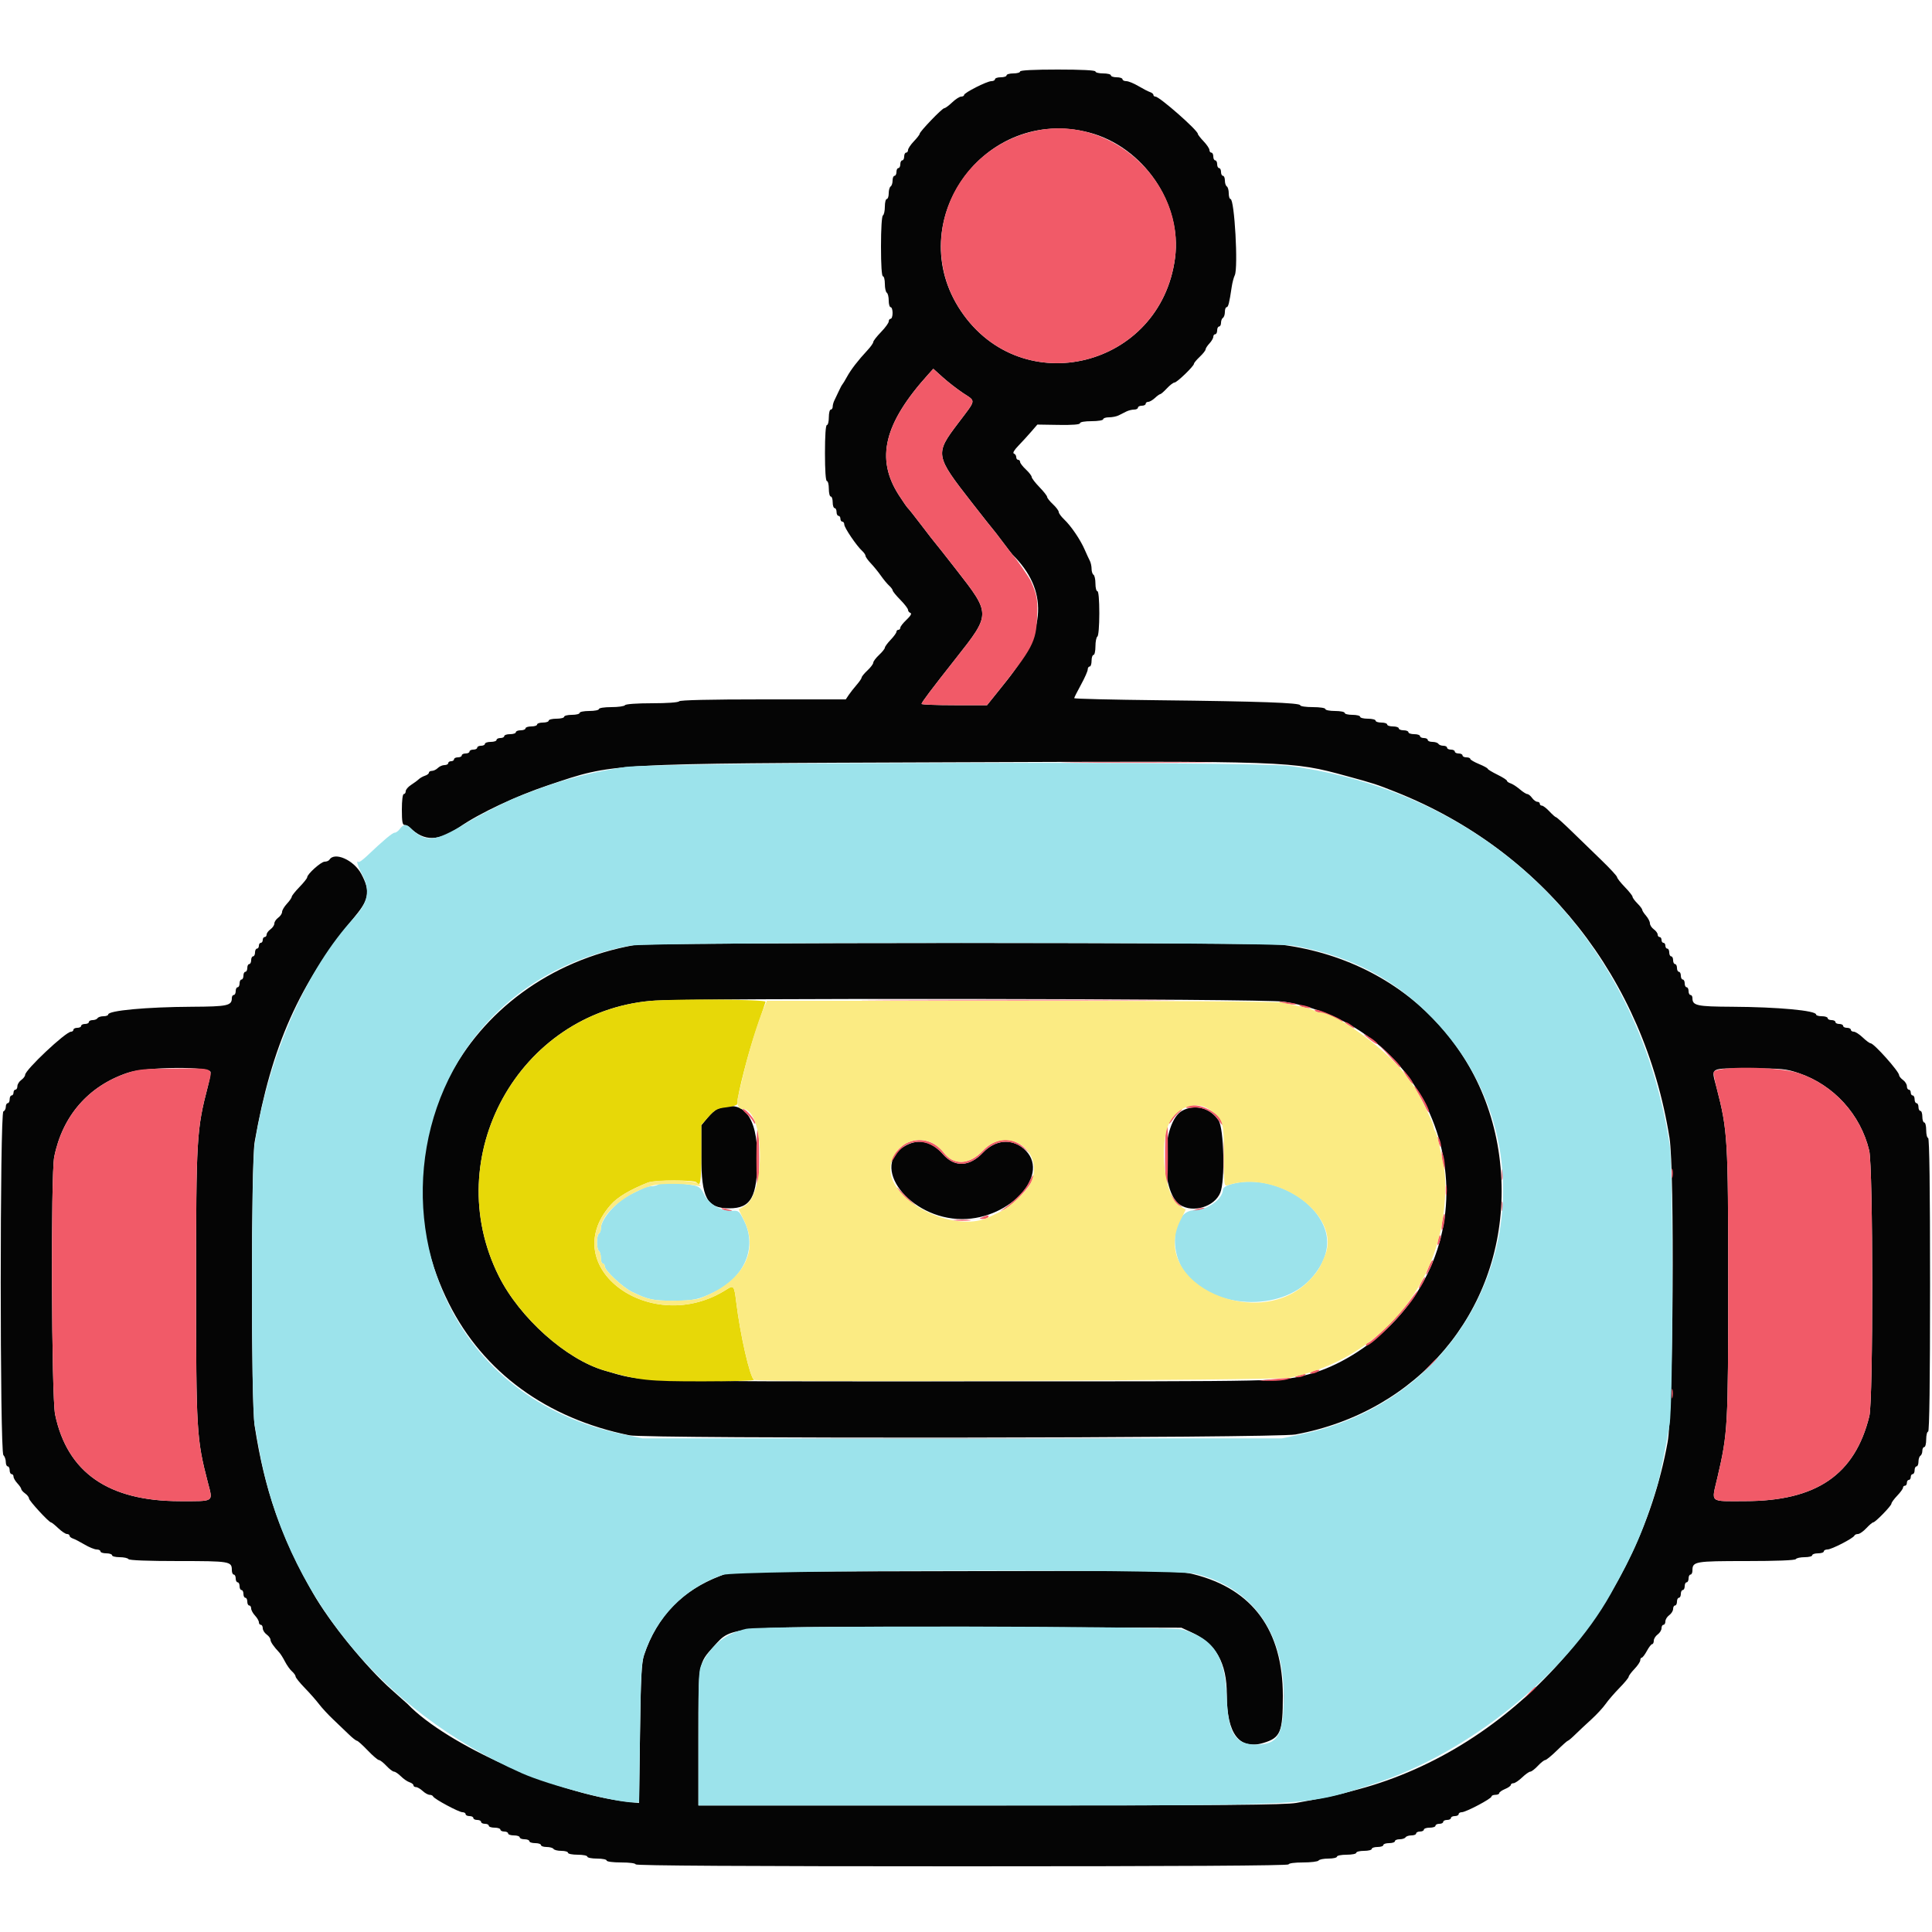 <svg id="svg" version="1.1" xmlns="http://www.w3.org/2000/svg" xmlns:xlink="http://www.w3.org/1999/xlink" width="400" height="400" viewBox="0, 0, 400,400"><g id="svgg"><path id="path0" d="M211.200 14.800 C 211.200 15.020,210.570 15.200,209.800 15.200 C 209.030 15.200,208.400 15.380,208.400 15.600 C 208.400 15.820,207.860 16.000,207.200 16.000 C 206.540 16.000,206.000 16.180,206.000 16.400 C 206.000 16.620,205.665 16.800,205.256 16.800 C 204.344 16.800,199.600 19.205,199.600 19.667 C 199.600 19.850,199.328 20.000,198.996 20.000 C 198.664 20.000,197.828 20.540,197.137 21.200 C 196.446 21.860,195.710 22.400,195.500 22.400 C 195.062 22.400,190.408 27.243,190.403 27.704 C 190.401 27.871,189.860 28.572,189.200 29.263 C 188.540 29.954,188.000 30.762,188.000 31.059 C 188.000 31.357,187.820 31.600,187.600 31.600 C 187.380 31.600,187.200 31.960,187.200 32.400 C 187.200 32.840,187.020 33.200,186.800 33.200 C 186.580 33.200,186.400 33.560,186.400 34.000 C 186.400 34.440,186.220 34.800,186.000 34.800 C 185.780 34.800,185.600 35.160,185.600 35.600 C 185.600 36.040,185.420 36.400,185.200 36.400 C 184.980 36.400,184.800 36.839,184.800 37.376 C 184.800 37.913,184.620 38.464,184.400 38.600 C 184.180 38.736,184.000 39.377,184.000 40.024 C 184.000 40.671,183.820 41.200,183.600 41.200 C 183.380 41.200,183.200 41.909,183.200 42.776 C 183.200 43.643,183.020 44.464,182.800 44.600 C 182.561 44.748,182.400 47.337,182.400 51.024 C 182.400 54.875,182.551 57.200,182.800 57.200 C 183.020 57.200,183.200 57.909,183.200 58.776 C 183.200 59.643,183.380 60.464,183.600 60.600 C 183.820 60.736,184.000 61.467,184.000 62.224 C 184.000 62.981,184.180 63.600,184.400 63.600 C 184.620 63.600,184.800 64.140,184.800 64.800 C 184.800 65.460,184.620 66.000,184.400 66.000 C 184.180 66.000,184.000 66.248,184.000 66.552 C 184.000 66.855,183.280 67.845,182.400 68.752 C 181.520 69.659,180.800 70.586,180.800 70.812 C 180.800 71.038,180.260 71.803,179.601 72.511 C 177.646 74.613,176.182 76.510,175.366 78.000 C 174.945 78.770,174.510 79.490,174.399 79.600 C 174.289 79.710,173.953 80.340,173.653 81.000 C 173.352 81.660,172.948 82.513,172.753 82.895 C 172.559 83.277,172.400 83.862,172.400 84.195 C 172.400 84.528,172.220 84.800,172.000 84.800 C 171.780 84.800,171.600 85.520,171.600 86.400 C 171.600 87.280,171.420 88.000,171.200 88.000 C 170.952 88.000,170.800 90.200,170.800 93.800 C 170.800 97.400,170.952 99.600,171.200 99.600 C 171.420 99.600,171.600 100.320,171.600 101.200 C 171.600 102.080,171.780 102.800,172.000 102.800 C 172.220 102.800,172.400 103.340,172.400 104.000 C 172.400 104.660,172.580 105.200,172.800 105.200 C 173.020 105.200,173.200 105.560,173.200 106.000 C 173.200 106.440,173.380 106.800,173.600 106.800 C 173.820 106.800,174.000 107.070,174.000 107.400 C 174.000 107.730,174.180 108.000,174.400 108.000 C 174.620 108.000,174.800 108.270,174.800 108.599 C 174.800 109.252,177.341 113.006,178.488 114.047 C 178.879 114.403,179.200 114.871,179.200 115.088 C 179.200 115.304,179.697 116.003,180.304 116.641 C 180.912 117.278,181.848 118.430,182.385 119.200 C 182.923 119.970,183.686 120.891,184.081 121.247 C 184.476 121.603,184.809 122.053,184.820 122.247 C 184.830 122.441,185.549 123.320,186.417 124.200 C 187.284 125.080,187.996 126.010,187.997 126.267 C 187.999 126.523,188.225 126.810,188.500 126.905 C 188.816 127.013,188.521 127.526,187.700 128.299 C 186.985 128.971,186.400 129.719,186.400 129.960 C 186.400 130.202,186.220 130.400,186.000 130.400 C 185.780 130.400,185.600 130.582,185.600 130.804 C 185.600 131.026,185.060 131.772,184.400 132.463 C 183.740 133.154,183.200 133.890,183.200 134.099 C 183.200 134.308,182.660 134.983,182.000 135.600 C 181.340 136.217,180.800 136.937,180.800 137.200 C 180.800 137.463,180.260 138.183,179.600 138.800 C 178.940 139.417,178.400 140.074,178.400 140.260 C 178.399 140.447,177.929 141.140,177.354 141.800 C 176.779 142.460,176.039 143.405,175.708 143.900 L 175.108 144.800 157.978 144.800 C 146.989 144.800,140.759 144.943,140.600 145.200 C 140.455 145.434,138.137 145.600,135.000 145.600 C 131.863 145.600,129.545 145.766,129.400 146.000 C 129.264 146.220,127.993 146.400,126.576 146.400 C 125.125 146.400,124.000 146.575,124.000 146.800 C 124.000 147.020,123.100 147.200,122.000 147.200 C 120.900 147.200,120.000 147.380,120.000 147.600 C 120.000 147.820,119.280 148.000,118.400 148.000 C 117.520 148.000,116.800 148.180,116.800 148.400 C 116.800 148.620,116.080 148.800,115.200 148.800 C 114.320 148.800,113.600 148.980,113.600 149.200 C 113.600 149.420,113.060 149.600,112.400 149.600 C 111.740 149.600,111.200 149.780,111.200 150.000 C 111.200 150.220,110.660 150.400,110.000 150.400 C 109.340 150.400,108.800 150.580,108.800 150.800 C 108.800 151.020,108.350 151.200,107.800 151.200 C 107.250 151.200,106.800 151.380,106.800 151.600 C 106.800 151.820,106.260 152.000,105.600 152.000 C 104.940 152.000,104.400 152.180,104.400 152.400 C 104.400 152.620,104.040 152.800,103.600 152.800 C 103.160 152.800,102.800 152.980,102.800 153.200 C 102.800 153.420,102.260 153.600,101.600 153.600 C 100.940 153.600,100.400 153.780,100.400 154.000 C 100.400 154.220,100.040 154.400,99.600 154.400 C 99.160 154.400,98.800 154.580,98.800 154.800 C 98.800 155.020,98.440 155.200,98.000 155.200 C 97.560 155.200,97.200 155.380,97.200 155.600 C 97.200 155.820,96.840 156.000,96.400 156.000 C 95.960 156.000,95.600 156.180,95.600 156.400 C 95.600 156.620,95.240 156.800,94.800 156.800 C 94.360 156.800,94.000 156.980,94.000 157.200 C 94.000 157.420,93.730 157.600,93.400 157.600 C 93.070 157.600,92.800 157.780,92.800 158.000 C 92.800 158.220,92.453 158.400,92.029 158.400 C 91.604 158.400,90.987 158.670,90.657 159.000 C 90.327 159.330,89.774 159.600,89.429 159.600 C 89.083 159.600,88.800 159.768,88.800 159.973 C 88.800 160.178,88.441 160.460,88.002 160.599 C 87.564 160.738,86.979 161.068,86.702 161.331 C 86.426 161.595,85.705 162.127,85.100 162.514 C 84.495 162.902,84.000 163.484,84.000 163.809 C 84.000 164.134,83.820 164.400,83.600 164.400 C 83.367 164.400,83.200 165.733,83.200 167.600 C 83.200 170.107,83.324 170.800,83.771 170.800 C 84.086 170.800,84.600 171.057,84.914 171.371 C 87.793 174.250,90.915 174.197,95.200 171.195 C 99.156 168.424,106.837 164.805,113.485 162.580 C 127.317 157.952,124.800 158.095,197.200 157.821 C 267.520 157.555,267.377 157.550,278.800 160.669 C 284.585 162.248,284.913 162.355,289.000 163.979 C 319.452 176.084,340.363 202.518,345.656 235.600 C 346.727 242.294,346.421 292.179,345.269 298.549 C 339.057 332.929,313.247 361.901,281.200 370.471 C 280.430 370.677,279.170 371.014,278.400 371.221 C 276.644 371.694,272.311 372.582,268.400 373.271 C 266.001 373.694,253.301 373.800,205.000 373.800 L 144.600 373.800 144.600 359.800 C 144.600 344.101,144.539 344.462,147.798 340.855 C 151.623 336.621,150.127 336.733,200.800 336.876 L 244.600 337.000 246.600 337.919 C 251.747 340.285,254.000 344.226,254.000 350.865 C 254.000 358.970,256.566 362.355,261.573 360.855 C 265.121 359.792,265.600 358.631,265.600 351.092 C 265.600 337.557,259.366 329.029,247.228 325.959 C 244.251 325.206,242.605 325.184,197.774 325.290 L 151.400 325.400 149.066 326.290 C 141.182 329.297,135.965 334.739,133.333 342.702 C 132.828 344.231,132.667 347.389,132.508 358.947 L 132.310 373.293 129.855 373.021 C 115.283 371.404,92.524 361.284,84.400 352.809 C 84.290 352.694,82.826 351.388,81.148 349.907 C 75.815 345.202,68.319 335.986,64.767 329.769 C 58.161 318.206,54.777 308.490,52.725 295.200 C 51.969 290.303,51.972 240.692,52.729 236.400 C 56.246 216.449,61.904 203.761,73.597 189.600 C 76.460 186.132,76.690 184.477,74.799 180.935 C 73.269 178.067,69.260 176.284,68.200 178.000 C 68.064 178.220,67.621 178.400,67.216 178.400 C 66.473 178.400,63.600 180.974,63.600 181.640 C 63.600 181.837,62.880 182.741,62.000 183.648 C 61.120 184.555,60.400 185.463,60.400 185.666 C 60.400 185.869,59.950 186.520,59.400 187.113 C 58.850 187.707,58.400 188.469,58.400 188.808 C 58.400 189.146,58.040 189.683,57.600 190.000 C 57.160 190.317,56.800 190.857,56.800 191.200 C 56.800 191.543,56.440 192.083,56.000 192.400 C 55.560 192.717,55.200 193.207,55.200 193.488 C 55.200 193.770,55.020 194.000,54.800 194.000 C 54.580 194.000,54.400 194.270,54.400 194.600 C 54.400 194.930,54.220 195.200,54.000 195.200 C 53.780 195.200,53.600 195.470,53.600 195.800 C 53.600 196.130,53.420 196.400,53.200 196.400 C 52.980 196.400,52.800 196.760,52.800 197.200 C 52.800 197.640,52.620 198.000,52.400 198.000 C 52.180 198.000,52.000 198.360,52.000 198.800 C 52.000 199.240,51.820 199.600,51.600 199.600 C 51.380 199.600,51.200 199.960,51.200 200.400 C 51.200 200.840,51.020 201.200,50.800 201.200 C 50.580 201.200,50.400 201.560,50.400 202.000 C 50.400 202.440,50.220 202.800,50.000 202.800 C 49.780 202.800,49.600 203.160,49.600 203.600 C 49.600 204.040,49.420 204.400,49.200 204.400 C 48.980 204.400,48.800 204.760,48.800 205.200 C 48.800 205.640,48.620 206.000,48.400 206.000 C 48.180 206.000,48.000 206.283,48.000 206.629 C 48.000 208.208,47.127 208.399,39.729 208.438 C 30.334 208.487,22.400 209.223,22.400 210.044 C 22.400 210.240,21.961 210.400,21.424 210.400 C 20.887 210.400,20.336 210.580,20.200 210.800 C 20.064 211.020,19.603 211.200,19.176 211.200 C 18.749 211.200,18.400 211.380,18.400 211.600 C 18.400 211.820,18.040 212.000,17.600 212.000 C 17.160 212.000,16.800 212.180,16.800 212.400 C 16.800 212.620,16.440 212.800,16.000 212.800 C 15.560 212.800,15.200 212.980,15.200 213.200 C 15.200 213.420,14.975 213.603,14.700 213.607 C 13.585 213.624,5.200 221.516,5.200 222.548 C 5.200 222.810,4.840 223.283,4.400 223.600 C 3.960 223.917,3.600 224.497,3.600 224.888 C 3.600 225.280,3.420 225.600,3.200 225.600 C 2.980 225.600,2.800 225.870,2.800 226.200 C 2.800 226.530,2.620 226.800,2.400 226.800 C 2.180 226.800,2.000 227.160,2.000 227.600 C 2.000 228.040,1.820 228.400,1.600 228.400 C 1.380 228.400,1.200 228.745,1.200 229.167 C 1.200 229.588,0.975 230.008,0.700 230.100 C -0.032 230.344,-0.032 300.527,0.700 301.260 C 0.975 301.535,1.200 302.174,1.200 302.680 C 1.200 303.186,1.380 303.600,1.600 303.600 C 1.820 303.600,2.000 303.960,2.000 304.400 C 2.000 304.840,2.180 305.200,2.400 305.200 C 2.620 305.200,2.800 305.436,2.800 305.725 C 2.800 306.013,3.160 306.636,3.600 307.108 C 4.040 307.580,4.400 308.114,4.400 308.295 C 4.400 308.476,4.760 308.883,5.200 309.200 C 5.640 309.517,6.000 309.983,6.000 310.235 C 6.000 310.703,10.138 315.200,10.569 315.200 C 10.700 315.200,11.372 315.740,12.063 316.400 C 12.754 317.060,13.562 317.600,13.859 317.600 C 14.157 317.600,14.400 317.759,14.400 317.953 C 14.400 318.148,14.715 318.410,15.100 318.536 C 15.485 318.662,16.570 319.223,17.511 319.782 C 18.452 320.342,19.577 320.800,20.011 320.800 C 20.445 320.800,20.800 320.980,20.800 321.200 C 20.800 321.420,21.340 321.600,22.000 321.600 C 22.660 321.600,23.200 321.780,23.200 322.000 C 23.200 322.220,23.909 322.400,24.776 322.400 C 25.643 322.400,26.464 322.580,26.600 322.800 C 26.754 323.050,30.644 323.200,36.944 323.200 C 47.627 323.200,48.000 323.263,48.000 325.080 C 48.000 325.586,48.180 326.000,48.400 326.000 C 48.620 326.000,48.800 326.360,48.800 326.800 C 48.800 327.240,48.980 327.600,49.200 327.600 C 49.420 327.600,49.600 327.960,49.600 328.400 C 49.600 328.840,49.780 329.200,50.000 329.200 C 50.220 329.200,50.400 329.560,50.400 330.000 C 50.400 330.440,50.580 330.800,50.800 330.800 C 51.020 330.800,51.200 331.160,51.200 331.600 C 51.200 332.040,51.380 332.400,51.600 332.400 C 51.820 332.400,52.000 332.678,52.000 333.017 C 52.000 333.356,52.360 334.020,52.800 334.492 C 53.240 334.964,53.600 335.587,53.600 335.875 C 53.600 336.164,53.780 336.400,54.000 336.400 C 54.220 336.400,54.400 336.720,54.400 337.112 C 54.400 337.503,54.760 338.083,55.200 338.400 C 55.640 338.717,56.000 339.205,56.000 339.484 C 56.000 339.945,56.667 340.912,57.848 342.164 C 58.095 342.425,58.616 343.260,59.007 344.020 C 59.398 344.779,60.052 345.691,60.459 346.047 C 60.867 346.403,61.200 346.879,61.200 347.106 C 61.200 347.333,62.055 348.398,63.100 349.473 C 64.145 350.547,65.471 352.051,66.046 352.813 C 66.621 353.576,67.948 355.010,68.993 356.000 C 70.039 356.990,71.497 358.385,72.234 359.100 C 72.970 359.815,73.717 360.400,73.892 360.400 C 74.068 360.400,75.071 361.300,76.122 362.400 C 77.173 363.500,78.223 364.400,78.456 364.400 C 78.689 364.400,79.383 364.940,80.000 365.600 C 80.617 366.260,81.327 366.800,81.579 366.800 C 81.830 366.800,82.472 367.236,83.005 367.769 C 83.538 368.302,84.340 368.854,84.787 368.996 C 85.234 369.138,85.600 369.422,85.600 369.627 C 85.600 369.832,85.836 370.000,86.125 370.000 C 86.413 370.000,87.036 370.360,87.508 370.800 C 87.980 371.240,88.629 371.600,88.950 371.600 C 89.271 371.600,89.593 371.750,89.667 371.933 C 89.872 372.446,94.991 375.200,95.738 375.200 C 96.102 375.200,96.400 375.380,96.400 375.600 C 96.400 375.820,96.760 376.000,97.200 376.000 C 97.640 376.000,98.000 376.180,98.000 376.400 C 98.000 376.620,98.360 376.800,98.800 376.800 C 99.240 376.800,99.600 376.980,99.600 377.200 C 99.600 377.420,99.960 377.600,100.400 377.600 C 100.840 377.600,101.200 377.780,101.200 378.000 C 101.200 378.220,101.740 378.400,102.400 378.400 C 103.060 378.400,103.600 378.580,103.600 378.800 C 103.600 379.020,103.960 379.200,104.400 379.200 C 104.840 379.200,105.200 379.380,105.200 379.600 C 105.200 379.820,105.740 380.000,106.400 380.000 C 107.060 380.000,107.600 380.180,107.600 380.400 C 107.600 380.620,108.050 380.800,108.600 380.800 C 109.150 380.800,109.600 380.980,109.600 381.200 C 109.600 381.420,110.140 381.600,110.800 381.600 C 111.460 381.600,112.000 381.780,112.000 382.000 C 112.000 382.220,112.529 382.400,113.176 382.400 C 113.823 382.400,114.464 382.580,114.600 382.800 C 114.736 383.020,115.467 383.200,116.224 383.200 C 116.981 383.200,117.600 383.380,117.600 383.600 C 117.600 383.820,118.500 384.000,119.600 384.000 C 120.700 384.000,121.600 384.180,121.600 384.400 C 121.600 384.620,122.500 384.800,123.600 384.800 C 124.700 384.800,125.600 384.980,125.600 385.200 C 125.600 385.431,126.867 385.600,128.600 385.600 C 130.333 385.600,131.600 385.769,131.600 386.000 C 131.600 386.265,154.400 386.400,199.200 386.400 C 244.000 386.400,266.800 386.265,266.800 386.000 C 266.800 385.769,268.059 385.600,269.776 385.600 C 271.413 385.600,272.864 385.420,273.000 385.200 C 273.136 384.980,274.047 384.800,275.024 384.800 C 276.001 384.800,276.800 384.620,276.800 384.400 C 276.800 384.180,277.700 384.000,278.800 384.000 C 279.900 384.000,280.800 383.820,280.800 383.600 C 280.800 383.380,281.520 383.200,282.400 383.200 C 283.280 383.200,284.000 383.020,284.000 382.800 C 284.000 382.580,284.540 382.400,285.200 382.400 C 285.860 382.400,286.400 382.220,286.400 382.000 C 286.400 381.780,286.940 381.600,287.600 381.600 C 288.260 381.600,288.800 381.420,288.800 381.200 C 288.800 380.980,289.239 380.800,289.776 380.800 C 290.313 380.800,290.864 380.620,291.000 380.400 C 291.136 380.180,291.687 380.000,292.224 380.000 C 292.761 380.000,293.200 379.820,293.200 379.600 C 293.200 379.380,293.560 379.200,294.000 379.200 C 294.440 379.200,294.800 379.020,294.800 378.800 C 294.800 378.580,295.340 378.400,296.000 378.400 C 296.660 378.400,297.200 378.220,297.200 378.000 C 297.200 377.780,297.560 377.600,298.000 377.600 C 298.440 377.600,298.800 377.420,298.800 377.200 C 298.800 376.980,299.160 376.800,299.600 376.800 C 300.040 376.800,300.400 376.620,300.400 376.400 C 300.400 376.180,300.760 376.000,301.200 376.000 C 301.640 376.000,302.000 375.820,302.000 375.600 C 302.000 375.380,302.289 375.200,302.642 375.200 C 303.492 375.200,308.800 372.399,308.800 371.950 C 308.800 371.758,309.160 371.600,309.600 371.600 C 310.040 371.600,310.400 371.442,310.400 371.249 C 310.400 371.055,310.940 370.673,311.600 370.400 C 312.260 370.127,312.800 369.745,312.800 369.551 C 312.800 369.358,313.043 369.200,313.341 369.200 C 313.638 369.200,314.446 368.660,315.137 368.000 C 315.828 367.340,316.592 366.800,316.836 366.800 C 317.080 366.800,317.783 366.260,318.400 365.600 C 319.017 364.940,319.701 364.400,319.920 364.400 C 320.139 364.400,321.238 363.500,322.361 362.400 C 323.485 361.300,324.499 360.400,324.615 360.400 C 324.732 360.400,325.422 359.815,326.149 359.100 C 326.877 358.385,328.364 356.990,329.455 356.000 C 330.546 355.010,331.877 353.572,332.414 352.805 C 332.950 352.038,334.247 350.535,335.295 349.465 C 336.343 348.395,337.200 347.356,337.200 347.156 C 337.200 346.956,337.740 346.228,338.400 345.537 C 339.060 344.846,339.600 344.038,339.600 343.741 C 339.600 343.443,339.739 343.200,339.909 343.200 C 340.079 343.200,340.557 342.570,340.972 341.800 C 341.387 341.030,341.878 340.400,342.063 340.400 C 342.248 340.400,342.400 340.080,342.400 339.688 C 342.400 339.297,342.760 338.717,343.200 338.400 C 343.640 338.083,344.000 337.503,344.000 337.112 C 344.000 336.720,344.180 336.400,344.400 336.400 C 344.620 336.400,344.800 336.080,344.800 335.688 C 344.800 335.297,345.160 334.717,345.600 334.400 C 346.040 334.083,346.400 333.503,346.400 333.112 C 346.400 332.720,346.580 332.400,346.800 332.400 C 347.020 332.400,347.200 332.040,347.200 331.600 C 347.200 331.160,347.380 330.800,347.600 330.800 C 347.820 330.800,348.000 330.440,348.000 330.000 C 348.000 329.560,348.180 329.200,348.400 329.200 C 348.620 329.200,348.800 328.840,348.800 328.400 C 348.800 327.960,348.980 327.600,349.200 327.600 C 349.420 327.600,349.600 327.240,349.600 326.800 C 349.600 326.360,349.780 326.000,350.000 326.000 C 350.220 326.000,350.400 325.627,350.400 325.171 C 350.400 323.285,350.883 323.200,361.548 323.200 C 367.786 323.200,371.646 323.049,371.800 322.800 C 371.936 322.580,372.757 322.400,373.624 322.400 C 374.491 322.400,375.200 322.220,375.200 322.000 C 375.200 321.780,375.740 321.600,376.400 321.600 C 377.060 321.600,377.600 321.420,377.600 321.200 C 377.600 320.980,377.949 320.800,378.375 320.800 C 379.214 320.800,383.715 318.478,383.933 317.933 C 384.007 317.750,384.339 317.600,384.673 317.600 C 385.006 317.600,385.783 317.060,386.400 316.400 C 387.017 315.740,387.652 315.200,387.813 315.200 C 388.253 315.200,391.600 311.764,391.600 311.312 C 391.600 311.096,392.140 310.354,392.800 309.663 C 393.460 308.972,394.000 308.226,394.000 308.004 C 394.000 307.782,394.180 307.600,394.400 307.600 C 394.620 307.600,394.800 307.330,394.800 307.000 C 394.800 306.670,394.980 306.400,395.200 306.400 C 395.420 306.400,395.600 306.130,395.600 305.800 C 395.600 305.470,395.780 305.200,396.000 305.200 C 396.220 305.200,396.400 304.840,396.400 304.400 C 396.400 303.960,396.580 303.600,396.800 303.600 C 397.020 303.600,397.200 303.161,397.200 302.624 C 397.200 302.087,397.380 301.536,397.600 301.400 C 397.820 301.264,398.000 300.803,398.000 300.376 C 398.000 299.949,398.180 299.600,398.400 299.600 C 398.620 299.600,398.800 298.880,398.800 298.000 C 398.800 297.120,398.980 296.400,399.200 296.400 C 399.463 296.400,399.600 286.000,399.600 266.000 C 399.600 246.000,399.463 235.600,399.200 235.600 C 398.980 235.600,398.800 234.880,398.800 234.000 C 398.800 233.120,398.620 232.400,398.400 232.400 C 398.180 232.400,398.000 231.860,398.000 231.200 C 398.000 230.540,397.820 230.000,397.600 230.000 C 397.380 230.000,397.200 229.640,397.200 229.200 C 397.200 228.760,397.020 228.400,396.800 228.400 C 396.580 228.400,396.400 228.040,396.400 227.600 C 396.400 227.160,396.220 226.800,396.000 226.800 C 395.780 226.800,395.600 226.530,395.600 226.200 C 395.600 225.870,395.420 225.600,395.200 225.600 C 394.980 225.600,394.800 225.280,394.800 224.888 C 394.800 224.497,394.440 223.917,394.000 223.600 C 393.560 223.283,393.198 222.838,393.195 222.612 C 393.185 221.831,387.978 216.000,387.291 216.000 C 387.086 216.000,386.354 215.460,385.663 214.800 C 384.972 214.140,384.136 213.600,383.804 213.600 C 383.472 213.600,383.200 213.420,383.200 213.200 C 383.200 212.980,382.840 212.800,382.400 212.800 C 381.960 212.800,381.600 212.620,381.600 212.400 C 381.600 212.180,381.240 212.000,380.800 212.000 C 380.360 212.000,380.000 211.820,380.000 211.600 C 380.000 211.380,379.640 211.200,379.200 211.200 C 378.760 211.200,378.400 211.020,378.400 210.800 C 378.400 210.580,377.860 210.400,377.200 210.400 C 376.540 210.400,376.000 210.240,376.000 210.044 C 376.000 209.223,368.066 208.487,358.671 208.438 C 351.273 208.399,350.400 208.208,350.400 206.629 C 350.400 206.283,350.220 206.000,350.000 206.000 C 349.780 206.000,349.600 205.640,349.600 205.200 C 349.600 204.760,349.420 204.400,349.200 204.400 C 348.980 204.400,348.800 204.040,348.800 203.600 C 348.800 203.160,348.620 202.800,348.400 202.800 C 348.180 202.800,348.000 202.440,348.000 202.000 C 348.000 201.560,347.820 201.200,347.600 201.200 C 347.380 201.200,347.200 200.840,347.200 200.400 C 347.200 199.960,347.020 199.600,346.800 199.600 C 346.580 199.600,346.400 199.240,346.400 198.800 C 346.400 198.360,346.220 198.000,346.000 198.000 C 345.780 198.000,345.600 197.640,345.600 197.200 C 345.600 196.760,345.420 196.400,345.200 196.400 C 344.980 196.400,344.800 196.130,344.800 195.800 C 344.800 195.470,344.620 195.200,344.400 195.200 C 344.180 195.200,344.000 194.930,344.000 194.600 C 344.000 194.270,343.820 194.000,343.600 194.000 C 343.380 194.000,343.200 193.770,343.200 193.488 C 343.200 193.207,342.840 192.717,342.400 192.400 C 341.960 192.083,341.600 191.531,341.600 191.173 C 341.600 190.815,341.240 190.107,340.800 189.600 C 340.360 189.093,340.000 188.533,340.000 188.357 C 340.000 188.181,339.550 187.586,339.000 187.036 C 338.450 186.486,338.000 185.870,338.000 185.666 C 338.000 185.463,337.280 184.555,336.400 183.648 C 335.520 182.741,334.800 181.823,334.800 181.608 C 334.800 181.394,333.352 179.819,331.582 178.109 C 329.812 176.399,327.025 173.695,325.389 172.100 C 323.752 170.505,322.302 169.200,322.167 169.200 C 322.032 169.200,321.417 168.660,320.800 168.000 C 320.183 167.340,319.481 166.800,319.240 166.800 C 318.998 166.800,318.800 166.620,318.800 166.400 C 318.800 166.180,318.570 166.000,318.288 166.000 C 318.007 166.000,317.517 165.640,317.200 165.200 C 316.883 164.760,316.438 164.400,316.212 164.400 C 315.985 164.399,315.283 163.954,314.651 163.411 C 314.019 162.867,313.164 162.316,312.751 162.184 C 312.338 162.053,312.000 161.814,312.000 161.652 C 312.000 161.490,311.103 160.917,310.006 160.379 C 308.910 159.840,308.010 159.292,308.006 159.160 C 308.003 159.028,307.190 158.587,306.200 158.178 C 305.210 157.770,304.400 157.293,304.400 157.118 C 304.400 156.943,304.040 156.800,303.600 156.800 C 303.160 156.800,302.800 156.620,302.800 156.400 C 302.800 156.180,302.440 156.000,302.000 156.000 C 301.560 156.000,301.200 155.820,301.200 155.600 C 301.200 155.380,300.840 155.200,300.400 155.200 C 299.960 155.200,299.600 155.020,299.600 154.800 C 299.600 154.580,299.251 154.400,298.824 154.400 C 298.397 154.400,297.936 154.220,297.800 154.000 C 297.664 153.780,297.113 153.600,296.576 153.600 C 296.039 153.600,295.600 153.420,295.600 153.200 C 295.600 152.980,295.240 152.800,294.800 152.800 C 294.360 152.800,294.000 152.620,294.000 152.400 C 294.000 152.180,293.460 152.000,292.800 152.000 C 292.140 152.000,291.600 151.820,291.600 151.600 C 291.600 151.380,291.150 151.200,290.600 151.200 C 290.050 151.200,289.600 151.020,289.600 150.800 C 289.600 150.580,289.060 150.400,288.400 150.400 C 287.740 150.400,287.200 150.220,287.200 150.000 C 287.200 149.780,286.660 149.600,286.000 149.600 C 285.340 149.600,284.800 149.420,284.800 149.200 C 284.800 148.980,284.080 148.800,283.200 148.800 C 282.320 148.800,281.600 148.620,281.600 148.400 C 281.600 148.180,280.880 148.000,280.000 148.000 C 279.120 148.000,278.400 147.820,278.400 147.600 C 278.400 147.380,277.500 147.200,276.400 147.200 C 275.300 147.200,274.400 147.020,274.400 146.800 C 274.400 146.574,273.267 146.400,271.800 146.400 C 270.370 146.400,269.200 146.229,269.200 146.021 C 269.200 145.507,260.827 145.209,239.900 144.977 C 230.275 144.871,222.400 144.679,222.400 144.552 C 222.400 144.425,223.030 143.174,223.800 141.773 C 224.570 140.372,225.200 138.950,225.200 138.613 C 225.200 138.276,225.380 138.000,225.600 138.000 C 225.820 138.000,226.000 137.460,226.000 136.800 C 226.000 136.140,226.180 135.600,226.400 135.600 C 226.620 135.600,226.800 134.801,226.800 133.824 C 226.800 132.847,226.980 131.936,227.200 131.800 C 227.429 131.658,227.600 129.596,227.600 126.976 C 227.600 124.192,227.443 122.400,227.200 122.400 C 226.980 122.400,226.800 121.691,226.800 120.824 C 226.800 119.957,226.620 119.136,226.400 119.000 C 226.180 118.864,226.000 118.311,226.000 117.771 C 226.000 117.231,225.835 116.477,225.634 116.095 C 225.432 115.713,224.956 114.680,224.575 113.800 C 223.682 111.736,221.746 108.887,220.321 107.540 C 219.705 106.956,219.200 106.263,219.200 106.000 C 219.200 105.737,218.660 105.017,218.000 104.400 C 217.340 103.783,216.800 103.103,216.800 102.888 C 216.800 102.673,216.080 101.755,215.200 100.848 C 214.320 99.941,213.600 99.002,213.600 98.760 C 213.600 98.519,213.060 97.817,212.400 97.200 C 211.740 96.583,211.200 95.881,211.200 95.640 C 211.200 95.398,211.020 95.200,210.800 95.200 C 210.580 95.200,210.400 94.945,210.400 94.633 C 210.400 94.322,210.182 93.994,209.915 93.905 C 209.620 93.807,209.972 93.185,210.815 92.314 C 211.577 91.528,212.779 90.214,213.487 89.394 L 214.775 87.903 219.187 87.973 C 222.058 88.019,223.600 87.896,223.600 87.622 C 223.600 87.373,224.584 87.200,226.000 87.200 C 227.333 87.200,228.400 87.022,228.400 86.800 C 228.400 86.580,228.942 86.400,229.605 86.400 C 230.268 86.400,231.168 86.220,231.605 86.000 C 232.042 85.780,232.758 85.420,233.195 85.200 C 233.632 84.980,234.352 84.800,234.795 84.800 C 235.238 84.800,235.600 84.620,235.600 84.400 C 235.600 84.180,235.960 84.000,236.400 84.000 C 236.840 84.000,237.200 83.820,237.200 83.600 C 237.200 83.380,237.436 83.200,237.725 83.200 C 238.013 83.200,238.636 82.840,239.108 82.400 C 239.580 81.960,240.082 81.600,240.223 81.600 C 240.364 81.600,240.983 81.060,241.600 80.400 C 242.217 79.740,242.923 79.200,243.171 79.200 C 243.675 79.200,247.200 75.796,247.200 75.309 C 247.200 75.138,247.740 74.488,248.400 73.865 C 249.060 73.242,249.600 72.560,249.600 72.349 C 249.600 72.139,249.960 71.580,250.400 71.108 C 250.840 70.636,251.200 70.013,251.200 69.725 C 251.200 69.436,251.380 69.200,251.600 69.200 C 251.820 69.200,252.000 68.840,252.000 68.400 C 252.000 67.960,252.180 67.600,252.400 67.600 C 252.620 67.600,252.800 67.251,252.800 66.824 C 252.800 66.397,252.980 65.936,253.200 65.800 C 253.420 65.664,253.600 65.113,253.600 64.576 C 253.600 64.039,253.760 63.600,253.956 63.600 C 254.302 63.600,254.521 62.729,255.013 59.400 C 255.143 58.520,255.428 57.433,255.647 56.985 C 256.390 55.460,255.589 41.200,254.760 41.200 C 254.562 41.200,254.400 40.671,254.400 40.024 C 254.400 39.377,254.220 38.736,254.000 38.600 C 253.780 38.464,253.600 37.913,253.600 37.376 C 253.600 36.839,253.420 36.400,253.200 36.400 C 252.980 36.400,252.800 36.040,252.800 35.600 C 252.800 35.160,252.620 34.800,252.400 34.800 C 252.180 34.800,252.000 34.440,252.000 34.000 C 252.000 33.560,251.820 33.200,251.600 33.200 C 251.380 33.200,251.200 32.840,251.200 32.400 C 251.200 31.960,251.020 31.600,250.800 31.600 C 250.580 31.600,250.400 31.357,250.400 31.059 C 250.400 30.762,249.860 29.954,249.200 29.263 C 248.540 28.572,248.000 27.877,248.000 27.717 C 248.000 26.982,240.059 20.000,239.223 20.000 C 238.991 20.000,238.800 19.841,238.800 19.647 C 238.800 19.452,238.485 19.190,238.100 19.064 C 237.715 18.938,236.630 18.377,235.689 17.818 C 234.748 17.258,233.623 16.800,233.189 16.800 C 232.755 16.800,232.400 16.620,232.400 16.400 C 232.400 16.180,231.860 16.000,231.200 16.000 C 230.540 16.000,230.000 15.820,230.000 15.600 C 230.000 15.380,229.280 15.200,228.400 15.200 C 227.520 15.200,226.800 15.020,226.800 14.800 C 226.800 14.547,223.933 14.400,219.000 14.400 C 214.067 14.400,211.200 14.547,211.200 14.800 M225.465 27.434 C 236.691 30.358,244.764 42.141,243.279 53.434 C 240.298 76.104,211.615 83.201,198.958 64.400 C 186.530 45.938,203.838 21.801,225.465 27.434 M199.400 81.382 C 202.092 83.170,202.188 82.580,198.385 87.600 C 193.533 94.004,193.581 94.280,201.189 104.031 C 203.492 106.984,205.473 109.490,205.590 109.600 C 205.706 109.710,206.611 110.880,207.600 112.200 C 208.589 113.520,209.489 114.690,209.600 114.800 C 217.039 122.165,216.695 130.490,208.525 140.800 C 208.263 141.130,207.218 142.435,206.203 143.700 L 204.356 146.000 197.578 146.000 C 193.850 146.000,190.800 145.882,190.800 145.737 C 190.800 145.429,192.781 142.797,197.903 136.305 C 205.166 127.096,205.166 127.158,198.011 117.976 C 195.708 115.019,193.728 112.510,193.611 112.400 C 193.495 112.290,192.238 110.670,190.817 108.800 C 189.396 106.930,188.114 105.310,187.968 105.200 C 187.822 105.090,186.986 103.890,186.112 102.532 C 181.233 94.960,183.007 87.677,192.216 77.477 L 193.231 76.353 195.215 78.138 C 196.307 79.119,198.190 80.579,199.400 81.382 M131.400 195.654 C 95.733 202.062,77.021 238.183,92.944 269.888 C 100.097 284.130,113.187 293.682,130.331 297.167 C 133.975 297.908,264.123 297.747,268.200 296.996 C 293.478 292.344,310.914 271.764,310.898 246.600 C 310.880 220.084,292.227 199.147,265.471 195.613 C 261.533 195.093,134.307 195.132,131.400 195.654 M265.805 207.388 C 297.874 212.589,310.712 251.441,287.931 274.348 C 283.232 279.073,276.747 282.995,271.200 284.466 C 265.246 286.044,267.301 286.000,199.600 286.000 C 129.013 285.999,133.397 286.131,125.200 283.765 C 117.249 281.471,107.607 272.868,103.269 264.198 C 90.911 239.499,107.397 209.654,134.745 207.219 C 141.826 206.589,261.830 206.743,265.805 207.388 M43.600 221.980 C 43.600 222.410,43.340 223.759,43.023 224.978 C 40.711 233.853,40.600 235.731,40.600 266.000 C 40.600 296.302,40.695 297.903,43.015 306.856 C 44.110 311.083,44.522 310.800,37.264 310.800 C 22.463 310.800,13.926 304.880,11.413 292.874 C 10.657 289.263,10.495 243.159,11.225 239.520 C 12.931 231.024,18.323 224.842,26.400 222.125 C 30.185 220.852,43.600 220.739,43.600 221.980 M372.414 222.178 C 379.653 224.627,385.218 230.743,387.000 238.205 C 387.818 241.631,387.843 289.898,387.029 293.200 C 384.036 305.339,376.078 310.781,361.300 310.794 C 353.767 310.801,354.324 311.275,355.572 305.915 C 357.732 296.645,357.800 295.410,357.800 265.600 C 357.800 235.744,357.701 234.078,355.385 225.144 C 354.281 220.881,353.732 221.200,362.162 221.200 C 368.915 221.200,369.762 221.281,372.414 222.178 M148.557 229.591 C 148.094 229.779,147.149 230.618,146.457 231.457 L 145.200 232.982 145.200 239.331 C 145.200 248.041,146.340 250.171,151.000 250.171 C 155.503 250.171,156.800 247.825,156.800 239.677 C 156.800 231.099,153.827 227.462,148.557 229.591 M244.804 229.942 C 240.448 232.278,240.091 246.652,244.320 249.448 C 246.977 251.205,251.426 249.872,252.645 246.953 C 253.670 244.501,253.414 233.638,252.292 231.959 C 250.572 229.385,247.424 228.537,244.804 229.942 M187.594 237.134 C 179.774 241.251,188.250 252.400,199.200 252.400 C 209.412 252.400,217.811 242.751,211.916 237.791 C 209.388 235.663,206.040 235.994,203.539 238.618 C 200.691 241.607,197.652 241.731,195.217 238.958 C 192.917 236.338,190.296 235.711,187.594 237.134 " stroke="none" fill="#050505" fill-rule="evenodd"></path><path id="path1" d="M215.000 26.969 C 197.567 30.321,189.184 49.881,198.958 64.400 C 211.615 83.201,240.298 76.104,243.279 53.434 C 245.314 37.959,230.405 24.007,215.000 26.969 M192.216 77.477 C 183.007 87.677,181.233 94.960,186.112 102.532 C 186.986 103.890,187.822 105.090,187.968 105.200 C 188.114 105.310,189.396 106.930,190.817 108.800 C 192.238 110.670,193.495 112.290,193.611 112.400 C 193.728 112.510,195.708 115.019,198.011 117.976 C 205.166 127.158,205.166 127.096,197.903 136.305 C 192.781 142.797,190.800 145.429,190.800 145.737 C 190.800 145.882,193.850 146.000,197.578 146.000 L 204.356 146.000 206.203 143.700 C 213.857 134.167,214.510 132.939,214.726 127.678 C 214.871 124.134,214.712 123.205,213.480 120.400 C 213.113 119.565,210.274 115.467,209.600 114.800 C 209.489 114.690,208.589 113.520,207.600 112.200 C 206.611 110.880,205.706 109.710,205.590 109.600 C 205.473 109.490,203.492 106.984,201.189 104.031 C 193.581 94.280,193.533 94.004,198.385 87.600 C 202.188 82.580,202.092 83.170,199.400 81.382 C 198.190 80.579,196.307 79.119,195.215 78.138 L 193.231 76.353 192.216 77.477 M222.729 157.900 C 229.840 157.961,241.360 157.961,248.329 157.900 C 255.298 157.838,249.480 157.788,235.400 157.788 C 221.320 157.788,215.618 157.839,222.729 157.900 M184.500 207.100 C 198.965 207.158,222.635 207.158,237.100 207.100 C 251.565 207.042,239.730 206.994,210.800 206.994 C 181.870 206.994,170.035 207.042,184.500 207.100 M265.200 207.580 C 266.199 207.920,268.682 208.132,268.367 207.851 C 268.275 207.769,267.300 207.599,266.200 207.472 C 264.851 207.316,264.526 207.351,265.200 207.580 M269.400 208.400 C 269.840 208.589,270.560 208.738,271.000 208.732 C 271.643 208.723,271.604 208.657,270.800 208.400 C 269.432 207.962,268.381 207.962,269.400 208.400 M272.216 209.226 C 272.343 209.432,272.709 209.600,273.028 209.600 C 273.494 209.600,276.130 210.666,277.700 211.490 C 277.865 211.576,278.000 211.551,278.000 211.434 C 278.000 211.170,274.604 209.604,273.092 209.170 C 272.423 208.977,272.076 209.000,272.216 209.226 M278.800 212.020 C 280.187 212.961,280.978 213.235,280.000 212.436 C 279.450 211.986,278.820 211.617,278.600 211.615 C 278.380 211.613,278.470 211.796,278.800 212.020 M282.400 214.149 C 282.400 214.235,283.030 214.786,283.800 215.373 C 284.570 215.960,285.198 216.297,285.195 216.120 C 285.192 215.944,284.562 215.393,283.795 214.896 C 283.028 214.399,282.400 214.063,282.400 214.149 M287.201 218.173 C 288.190 219.259,289.225 220.397,289.500 220.702 C 289.775 221.007,290.000 221.103,290.000 220.915 C 290.000 220.727,288.965 219.589,287.701 218.386 L 285.402 216.200 287.201 218.173 M26.400 222.125 C 18.323 224.842,12.931 231.024,11.225 239.520 C 10.495 243.159,10.657 289.263,11.413 292.874 C 13.926 304.880,22.463 310.800,37.264 310.800 C 44.522 310.800,44.110 311.083,43.015 306.856 C 40.695 297.903,40.600 296.302,40.600 266.000 C 40.600 235.731,40.711 233.853,43.023 224.978 C 44.087 220.892,44.632 221.196,36.300 221.225 C 29.894 221.248,28.682 221.358,26.400 222.125 M354.800 222.042 C 354.800 222.506,355.063 223.901,355.385 225.144 C 357.701 234.078,357.800 235.744,357.800 265.600 C 357.800 295.410,357.732 296.645,355.572 305.915 C 354.324 311.275,353.767 310.801,361.300 310.794 C 376.078 310.781,384.036 305.339,387.029 293.200 C 387.843 289.898,387.818 241.631,387.000 238.205 C 385.218 230.743,379.653 224.627,372.414 222.178 C 368.239 220.765,354.800 220.662,354.800 222.042 M291.296 222.995 C 291.793 223.762,292.344 224.392,292.520 224.395 C 292.697 224.398,292.360 223.770,291.773 223.000 C 290.400 221.200,290.132 221.197,291.296 222.995 M292.803 224.938 C 292.801 225.124,293.128 225.754,293.529 226.338 C 293.930 226.922,294.575 228.090,294.963 228.932 C 295.351 229.775,295.756 230.378,295.862 230.271 C 296.080 230.053,294.860 227.617,293.622 225.800 C 293.173 225.140,292.804 224.752,292.803 224.938 M245.646 229.163 C 245.300 229.382,245.750 229.447,246.846 229.335 C 249.036 229.112,251.032 230.074,252.292 231.959 C 252.791 232.707,253.200 233.125,253.200 232.890 C 253.200 230.576,247.700 227.863,245.646 229.163 M154.457 230.502 C 155.039 230.996,155.708 231.760,155.945 232.200 C 156.182 232.640,156.381 232.789,156.388 232.531 C 156.405 231.885,154.436 229.600,153.864 229.602 C 153.609 229.603,153.876 230.008,154.457 230.502 M243.160 230.842 C 242.522 231.526,242.001 232.291,242.003 232.542 C 242.004 232.794,242.334 232.502,242.735 231.894 C 243.136 231.285,243.810 230.526,244.232 230.206 C 244.654 229.887,244.847 229.620,244.660 229.613 C 244.474 229.606,243.799 230.159,243.160 230.842 M156.600 239.800 C 156.600 243.388,156.732 246.116,156.894 245.862 C 157.277 245.260,157.277 234.340,156.894 233.738 C 156.732 233.484,156.600 236.212,156.600 239.800 M241.443 233.833 C 241.097 234.733,241.153 245.307,241.506 245.862 C 241.668 246.116,241.800 243.371,241.800 239.762 C 241.800 236.153,241.774 233.200,241.743 233.200 C 241.711 233.200,241.576 233.485,241.443 233.833 M253.359 239.600 C 253.359 242.790,253.421 244.095,253.497 242.500 C 253.573 240.905,253.573 238.295,253.497 236.700 C 253.421 235.105,253.359 236.410,253.359 239.600 M297.656 235.600 C 297.656 235.930,297.811 236.560,298.000 237.000 C 298.217 237.504,298.344 237.578,298.344 237.200 C 298.344 236.870,298.189 236.240,298.000 235.800 C 297.783 235.296,297.656 235.222,297.656 235.600 M187.608 236.701 C 186.273 237.371,184.393 239.637,184.407 240.559 C 184.410 240.802,184.815 240.299,185.307 239.442 C 187.509 235.600,192.073 235.378,195.217 238.958 C 197.652 241.731,200.691 241.607,203.539 238.618 C 206.076 235.957,209.298 235.671,212.088 237.861 L 213.400 238.891 212.118 237.667 C 209.580 235.244,206.081 235.472,203.486 238.229 C 200.704 241.186,197.464 241.342,195.388 238.619 C 193.476 236.113,190.325 235.336,187.608 236.701 M298.480 239.200 C 298.480 239.750,298.624 240.650,298.800 241.200 L 299.120 242.200 299.120 241.200 C 299.120 240.650,298.976 239.750,298.800 239.200 L 298.480 238.200 298.480 239.200 M310.909 243.200 C 310.909 244.190,310.987 244.595,311.082 244.100 C 311.178 243.605,311.178 242.795,311.082 242.300 C 310.987 241.805,310.909 242.210,310.909 243.200 M346.101 243.000 C 346.105 243.880,346.187 244.193,346.283 243.695 C 346.379 243.198,346.375 242.478,346.275 242.095 C 346.175 241.713,346.096 242.120,346.101 243.000 M213.063 244.766 C 212.419 246.225,210.264 248.501,208.000 250.112 L 207.000 250.823 207.975 250.357 C 210.269 249.261,214.645 244.111,213.908 243.375 C 213.820 243.286,213.440 243.913,213.063 244.766 M299.309 246.400 C 299.309 247.390,299.387 247.795,299.482 247.300 C 299.578 246.805,299.578 245.995,299.482 245.500 C 299.387 245.005,299.309 245.410,299.309 246.400 M185.779 245.984 C 186.475 247.115,188.590 249.261,189.400 249.658 C 189.840 249.875,189.588 249.527,188.839 248.886 C 188.091 248.246,187.011 247.192,186.439 246.545 C 185.868 245.898,185.571 245.646,185.779 245.984 M242.003 246.914 C 241.997 247.549,243.338 249.244,244.157 249.638 C 244.972 250.031,244.975 250.024,244.232 249.428 C 243.810 249.090,243.136 248.315,242.735 247.706 C 242.334 247.098,242.004 246.741,242.003 246.914 M310.901 249.800 C 310.905 250.680,310.987 250.993,311.083 250.495 C 311.179 249.998,311.175 249.278,311.075 248.895 C 310.975 248.513,310.896 248.920,310.901 249.800 M149.600 250.382 C 149.930 250.605,150.545 250.791,150.967 250.794 C 151.990 250.802,151.671 250.573,150.200 250.244 C 149.324 250.048,149.162 250.085,149.600 250.382 M247.600 250.400 C 246.796 250.657,246.757 250.723,247.400 250.732 C 247.840 250.738,248.560 250.589,249.000 250.400 C 250.019 249.962,248.968 249.962,247.600 250.400 M298.600 252.800 C 298.446 253.710,298.411 254.544,298.521 254.654 C 298.631 254.764,298.846 254.110,299.000 253.200 C 299.154 252.290,299.189 251.456,299.079 251.346 C 298.969 251.236,298.754 251.890,298.600 252.800 M203.400 252.000 C 202.629 252.331,202.631 252.345,203.476 252.372 C 203.958 252.387,204.464 252.220,204.600 252.000 C 204.892 251.527,204.501 251.527,203.400 252.000 M197.700 252.691 C 198.525 252.778,199.875 252.778,200.700 252.691 C 201.525 252.605,200.850 252.534,199.200 252.534 C 197.550 252.534,196.875 252.605,197.700 252.691 M297.873 256.153 C 297.723 256.545,297.611 257.166,297.625 257.533 C 297.642 257.975,297.781 257.874,298.037 257.234 C 298.249 256.703,298.361 256.082,298.285 255.854 C 298.209 255.627,298.024 255.761,297.873 256.153 M295.823 262.206 C 294.960 264.272,295.074 264.506,296.047 262.662 C 296.493 261.816,296.765 261.032,296.652 260.919 C 296.539 260.806,296.166 261.385,295.823 262.206 M294.200 265.600 C 293.859 266.260,293.669 266.800,293.779 266.800 C 293.889 266.800,294.259 266.260,294.600 265.600 C 294.941 264.940,295.131 264.400,295.021 264.400 C 294.911 264.400,294.541 264.940,294.200 265.600 M291.629 269.606 C 289.791 272.129,283.899 278.000,283.204 278.000 C 282.982 278.000,282.800 278.190,282.800 278.423 C 282.800 279.801,290.589 272.064,292.990 268.300 C 294.223 266.368,293.440 267.119,291.629 269.606 M295.781 282.900 L 294.200 284.600 295.900 283.019 C 297.481 281.548,297.784 281.200,297.481 281.200 C 297.416 281.200,296.651 281.965,295.781 282.900 M271.600 284.000 C 271.067 284.345,271.067 284.388,271.600 284.388 C 271.930 284.388,272.470 284.213,272.800 284.000 C 273.333 283.655,273.333 283.612,272.800 283.612 C 272.470 283.612,271.930 283.787,271.600 284.000 M268.800 284.800 C 267.976 285.064,267.941 285.126,268.600 285.154 C 269.040 285.173,269.670 285.013,270.000 284.800 C 270.701 284.347,270.214 284.347,268.800 284.800 M263.000 285.600 L 260.600 285.866 263.000 285.893 C 264.320 285.908,265.850 285.776,266.400 285.600 L 267.400 285.280 266.400 285.307 C 265.850 285.322,264.320 285.454,263.000 285.600 M346.101 288.600 C 346.105 289.480,346.187 289.793,346.283 289.295 C 346.379 288.798,346.375 288.078,346.275 287.695 C 346.175 287.313,346.096 287.720,346.101 288.600 M168.700 297.900 C 185.475 297.958,212.925 297.958,229.700 297.900 C 246.475 297.842,232.750 297.795,199.200 297.795 C 165.650 297.795,151.925 297.842,168.700 297.900 M265.754 351.600 C 265.754 354.350,265.818 355.475,265.896 354.100 C 265.974 352.725,265.974 350.475,265.896 349.100 C 265.818 347.725,265.754 348.850,265.754 351.600 M316.575 350.500 L 315.400 351.800 316.700 350.625 C 317.415 349.979,318.000 349.394,318.000 349.325 C 318.000 349.016,317.670 349.288,316.575 350.500 " stroke="none" fill="#f15a68" fill-rule="evenodd"></path><path id="path2" d="M129.400 158.800 C 126.760 159.201,123.070 159.916,121.200 160.389 C 116.065 161.688,113.610 162.488,107.467 164.863 C 105.177 165.748,99.270 168.749,96.376 170.496 C 89.974 174.363,88.052 174.509,84.914 171.371 C 84.128 170.585,83.481 170.656,82.800 171.600 C 82.483 172.040,82.000 172.400,81.727 172.400 C 81.260 172.400,79.469 173.900,75.942 177.243 C 75.105 178.037,74.325 178.592,74.210 178.476 C 73.653 177.919,74.108 179.439,75.000 181.115 C 76.686 184.283,76.206 186.895,73.379 189.932 C 63.516 200.528,55.620 218.453,52.735 236.800 C 51.980 241.602,51.963 290.915,52.716 295.000 C 52.999 296.540,53.427 298.880,53.667 300.200 C 59.051 329.857,78.783 354.154,108.011 367.117 C 113.714 369.647,127.385 373.200,131.414 373.200 L 132.324 373.200 132.506 358.900 C 132.658 346.978,132.799 344.268,133.353 342.605 C 135.990 334.699,141.722 328.850,149.548 326.077 C 152.419 325.060,243.185 324.826,247.400 325.825 C 259.064 328.588,265.756 337.751,265.786 351.000 C 265.804 359.085,264.642 361.200,260.180 361.200 C 255.717 361.200,254.273 358.916,253.986 351.400 C 253.661 342.907,251.346 339.341,244.878 337.379 C 242.463 336.646,157.607 336.510,154.477 337.234 C 150.339 338.192,147.507 340.356,145.517 344.082 C 144.611 345.779,144.600 345.969,144.600 359.800 L 144.600 373.800 204.200 373.800 C 272.926 373.800,270.191 373.954,284.600 369.268 C 303.971 362.967,324.081 346.816,333.488 330.000 C 338.446 321.138,340.245 316.942,343.177 307.400 C 343.608 305.999,344.893 299.588,345.663 295.000 C 346.434 290.405,346.436 241.701,345.665 236.800 C 338.979 194.286,308.697 164.168,267.025 158.586 C 259.655 157.599,136.046 157.791,129.400 158.800 M267.800 195.792 C 279.712 197.940,288.634 202.608,296.619 210.870 C 324.964 240.197,309.878 288.404,269.698 296.892 L 265.400 297.800 199.200 297.800 L 133.000 297.800 128.661 296.884 C 72.856 285.102,74.211 206.325,130.400 195.795 C 134.582 195.011,263.455 195.008,267.800 195.792 M136.400 245.183 C 136.070 245.406,135.393 245.591,134.895 245.594 C 134.397 245.597,133.677 245.760,133.295 245.956 C 132.913 246.152,131.783 246.701,130.785 247.175 C 127.669 248.657,124.400 252.341,124.400 254.371 C 124.400 254.801,124.220 255.264,124.000 255.400 C 123.780 255.536,123.600 256.346,123.600 257.200 C 123.600 258.054,123.780 258.864,124.000 259.000 C 124.220 259.136,124.400 259.777,124.400 260.424 C 124.400 261.071,124.580 261.600,124.800 261.600 C 125.020 261.600,125.200 261.860,125.200 262.178 C 125.200 263.055,128.935 266.545,130.880 267.486 C 134.170 269.077,135.217 269.300,139.400 269.300 C 143.589 269.300,144.630 269.078,147.936 267.477 C 154.175 264.458,156.778 258.246,154.087 252.800 C 153.057 250.715,152.927 250.605,151.600 250.691 C 149.417 250.834,146.756 249.290,145.800 247.327 C 145.155 246.001,144.729 245.631,143.600 245.412 C 140.979 244.904,137.002 244.778,136.400 245.183 M254.500 245.299 C 253.785 245.528,253.200 245.966,253.200 246.272 C 253.200 248.211,249.922 250.573,247.208 250.589 C 242.941 250.615,241.799 258.746,245.392 263.523 C 251.025 271.011,265.107 271.681,271.400 264.760 C 274.475 261.378,275.483 257.770,274.294 254.400 C 271.858 247.497,261.909 242.922,254.500 245.299 " stroke="none" fill="#9ce3eb" fill-rule="evenodd"></path><path id="path3" d="M134.745 207.216 C 107.382 209.678,90.910 239.498,103.269 264.198 C 107.607 272.868,117.249 281.471,125.200 283.765 C 132.302 285.815,133.993 286.000,145.600 285.994 C 151.650 285.990,156.383 285.850,156.118 285.681 C 155.252 285.131,153.253 276.376,152.417 269.477 C 152.023 266.217,151.882 266.032,150.484 266.933 C 134.978 276.928,115.023 262.420,126.438 249.451 C 127.848 247.850,130.337 246.358,134.119 244.847 C 135.514 244.290,143.861 244.251,144.200 244.800 C 144.962 246.032,145.200 244.662,145.200 239.051 L 145.200 232.903 146.703 231.209 C 148.028 229.716,148.467 229.484,150.403 229.257 C 151.612 229.116,152.609 228.820,152.621 228.600 C 152.737 226.375,154.873 218.083,156.691 212.800 C 157.638 210.050,158.454 207.620,158.506 207.400 C 158.622 206.908,139.786 206.762,134.745 207.216 " stroke="none" fill="#e7d808" fill-rule="evenodd"></path><path id="path4" d="M158.045 208.900 C 156.895 211.587,154.964 217.855,154.008 222.000 C 153.526 224.090,152.974 226.419,152.780 227.176 C 152.417 228.598,152.830 229.600,153.779 229.600 C 158.261 229.600,158.625 247.042,154.198 249.654 L 152.936 250.399 154.059 252.699 C 157.244 259.225,153.675 265.501,144.896 268.809 C 144.169 269.083,141.740 269.300,139.400 269.300 C 135.217 269.300,134.170 269.077,130.880 267.486 C 128.935 266.545,125.200 263.055,125.200 262.178 C 125.200 261.860,125.020 261.600,124.800 261.600 C 124.580 261.600,124.400 261.071,124.400 260.424 C 124.400 259.777,124.220 259.136,124.000 259.000 C 123.780 258.864,123.600 258.054,123.600 257.200 C 123.600 256.346,123.780 255.536,124.000 255.400 C 124.220 255.264,124.400 254.801,124.400 254.371 C 124.400 251.231,129.943 246.694,135.400 245.369 C 136.903 245.004,141.680 245.019,143.800 245.396 C 145.305 245.664,145.353 245.643,144.600 245.053 C 143.627 244.290,135.894 244.138,134.119 244.847 C 130.337 246.358,127.848 247.850,126.438 249.451 C 115.023 262.420,134.978 276.928,150.484 266.933 C 151.882 266.032,152.023 266.217,152.417 269.477 C 153.252 276.367,155.250 285.123,156.118 285.690 C 156.935 286.224,264.224 285.804,266.915 285.256 C 282.217 282.140,294.083 271.021,297.922 256.200 C 299.246 251.088,299.630 244.717,298.833 241.077 C 298.631 240.155,298.242 238.320,297.969 237.000 C 297.695 235.680,297.320 234.429,297.136 234.220 C 296.951 234.011,296.795 233.561,296.790 233.220 C 296.777 232.409,293.102 225.058,292.381 224.400 C 292.260 224.290,291.722 223.572,291.186 222.805 C 287.558 217.618,276.588 209.600,273.119 209.600 C 272.812 209.600,272.389 209.449,272.180 209.264 C 271.971 209.080,270.720 208.705,269.400 208.431 C 268.080 208.158,266.245 207.769,265.323 207.567 C 264.353 207.355,241.545 207.200,211.209 207.200 L 158.772 207.200 158.045 208.900 M250.404 229.700 C 253.237 231.628,253.400 232.147,253.400 239.248 C 253.400 245.460,253.422 245.632,254.200 245.377 C 264.442 242.023,277.695 251.563,274.350 259.881 C 273.335 262.407,272.928 263.079,271.400 264.760 C 260.993 276.205,237.818 265.876,244.363 252.710 L 245.502 250.421 244.221 249.665 C 241.128 247.841,239.817 236.955,242.141 232.400 C 243.816 229.117,247.688 227.851,250.404 229.700 M193.020 236.636 C 193.757 236.986,194.823 237.878,195.388 238.619 C 197.464 241.342,200.704 241.186,203.486 238.229 C 208.559 232.839,216.532 238.344,213.353 245.042 C 212.591 246.648,209.089 249.927,207.157 250.844 C 206.411 251.198,205.278 251.738,204.641 252.043 C 199.062 254.716,188.771 251.086,185.242 245.200 C 182.163 240.064,187.608 234.068,193.020 236.636 " stroke="none" fill="#fbeb83" fill-rule="evenodd"></path></g></svg>